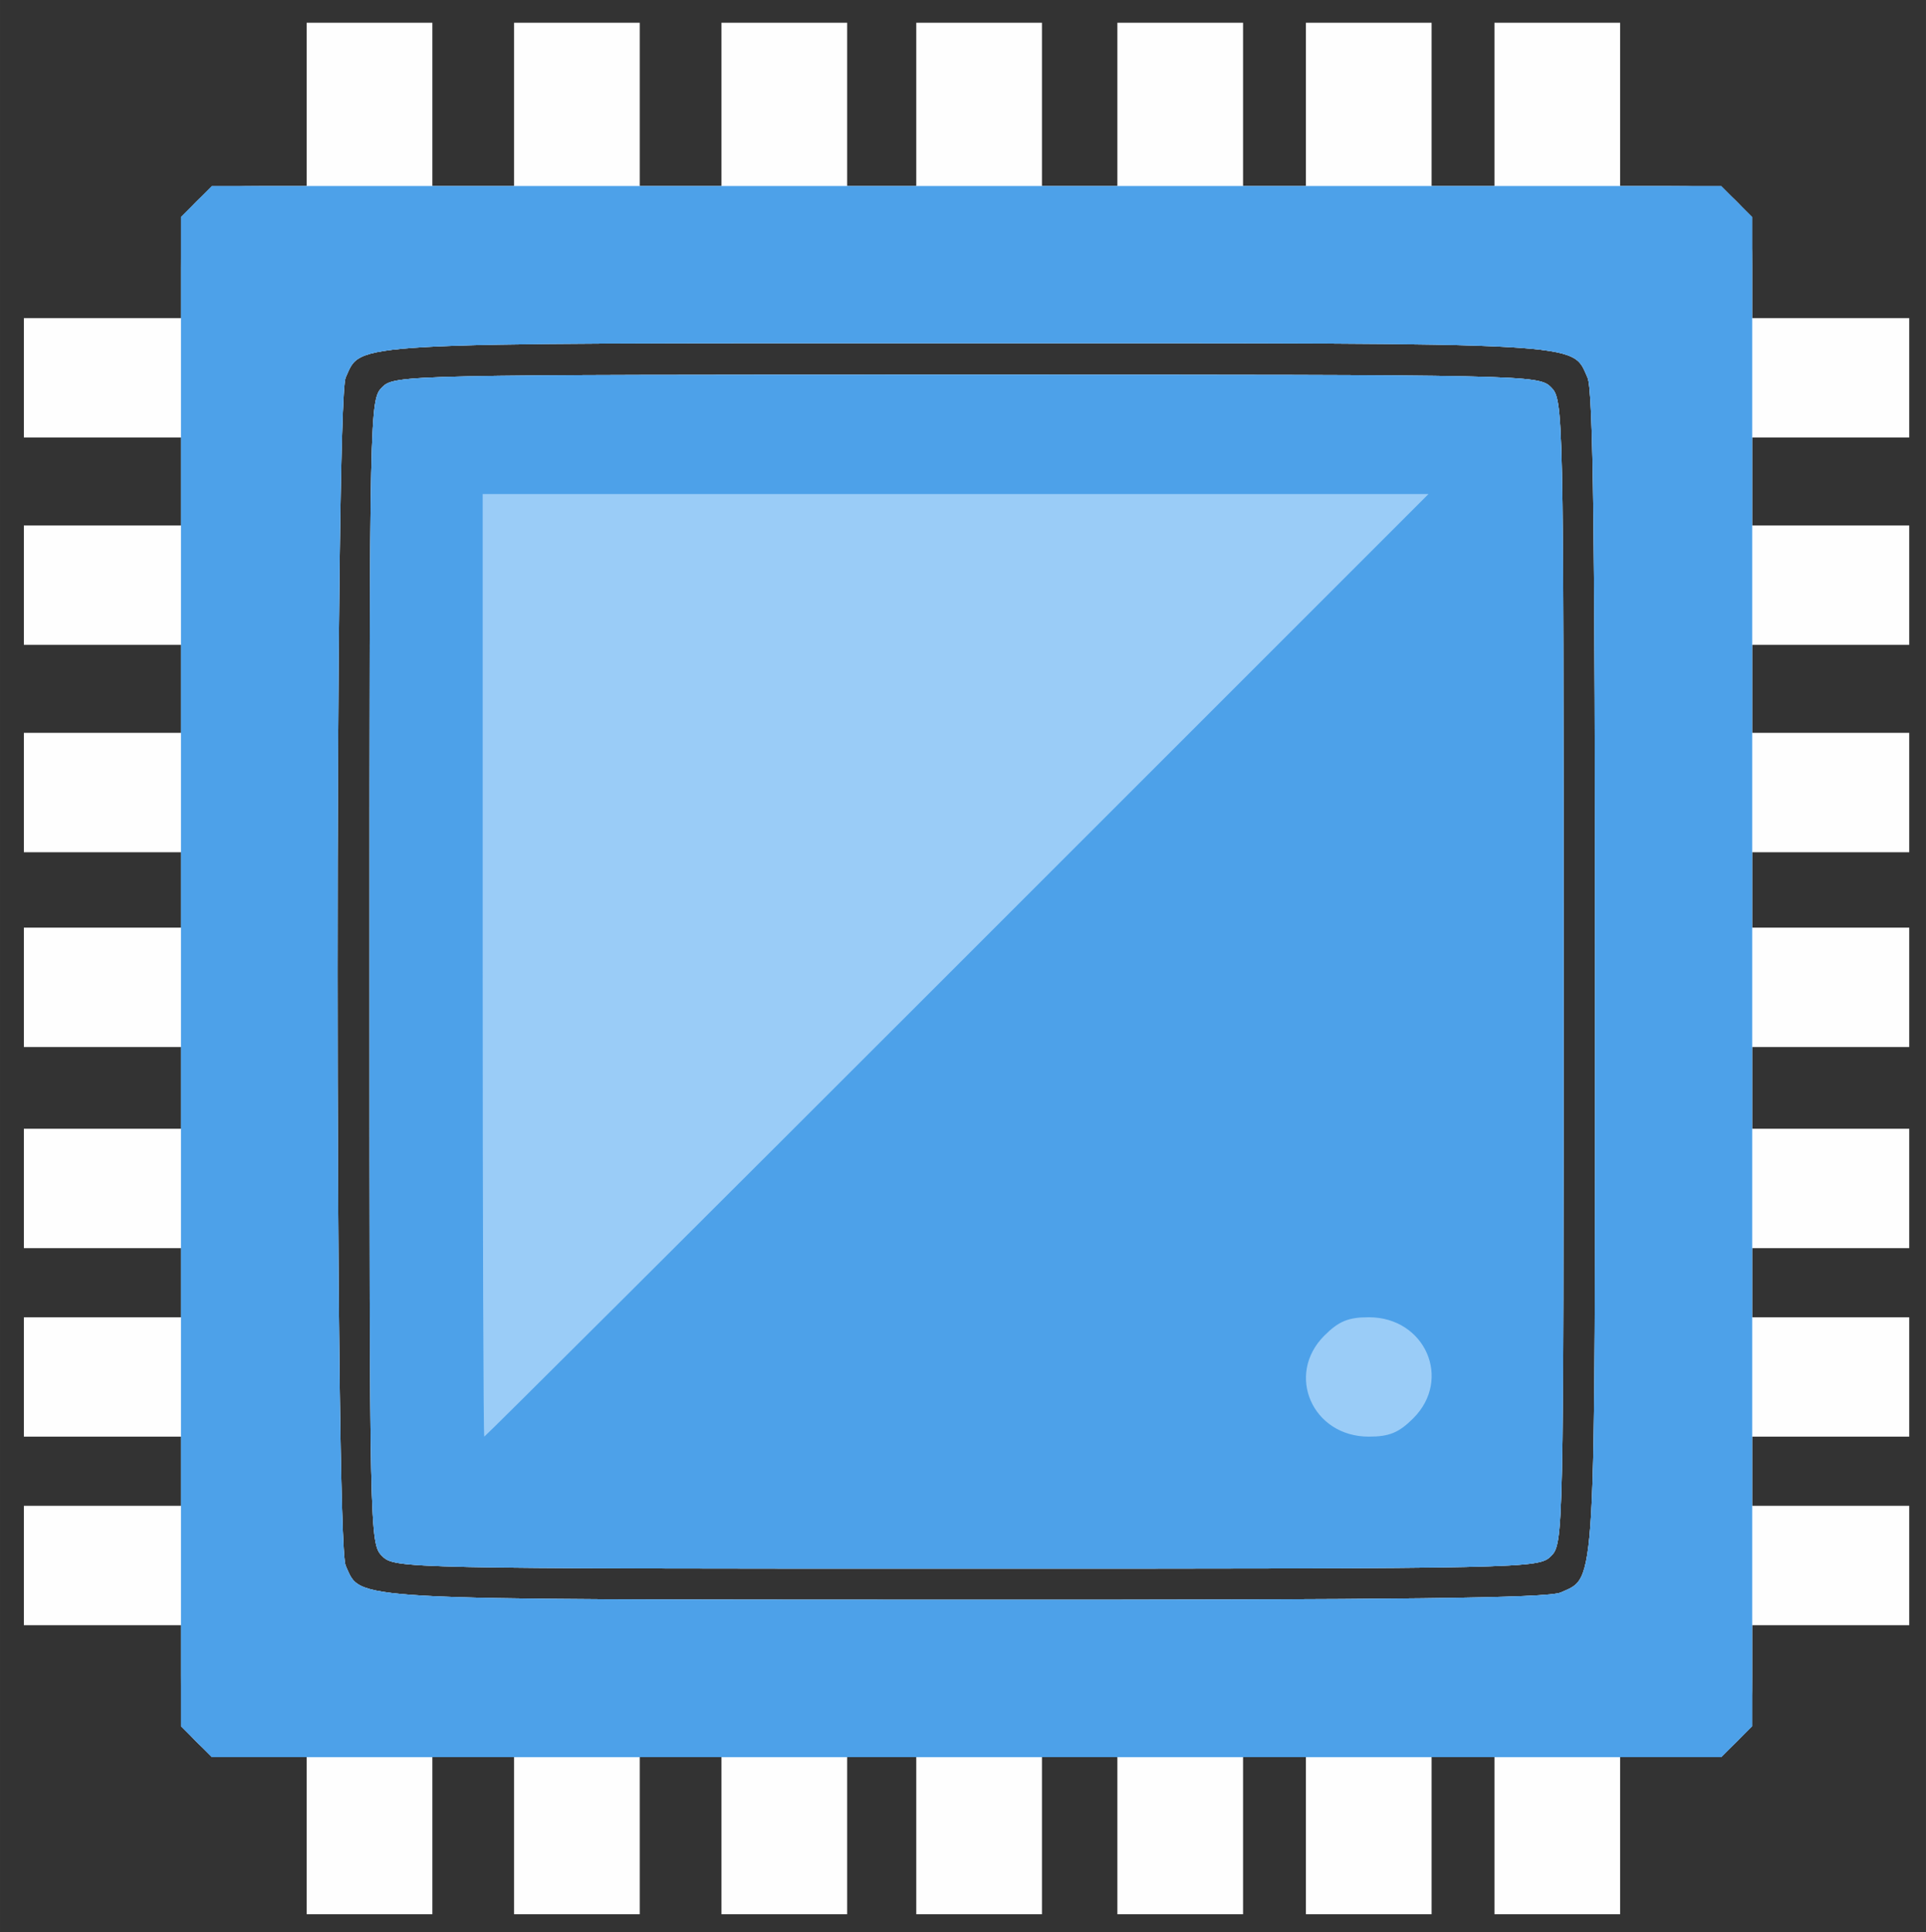 <?xml version="1.0" encoding="UTF-8"?>
<!-- Created with Inkscape (http://www.inkscape.org/) -->
<svg width="400" height="401.33" version="1.1" viewBox="0 0 400 401.333" xmlns="http://www.w3.org/2000/svg" xmlns:cc="http://creativecommons.org/ns#" xmlns:dc="http://purl.org/dc/elements/1.1/" xmlns:rdf="http://www.w3.org/1999/02/22-rdf-syntax-ns#">
 <rect x="0" y="0" width="400" height="401.333" fill="#333333" stroke="none"/>
 <g stroke-width="1.305">
  <path d="m63.69 381.28v-16.315h-9.848c-8.716 0-10.217-0.368-13.052-3.204-2.87-2.87-3.204-4.296-3.204-13.705v-10.501h-32.63v-24.799h32.63v-14.357h-32.63v-24.799h32.63v-14.357h-32.63v-24.799h32.63v-16.968h-32.63v-24.799h32.63v-15.663h-32.63v-24.799h32.63v-18.273h-32.63v-24.799h32.63v-18.273h-32.63v-24.799h32.63v-10.501c0-9.409 0.333-10.834 3.204-13.705 2.835-2.835 4.336-3.204 13.052-3.204h9.848v-33.936h26.104v33.936h16.968v-33.936h26.104v33.936h16.968v-33.936h26.104v33.936h14.357v-33.936h26.104v33.936h15.663v-33.936h26.104v33.936h13.052v-33.936h26.104v33.936h13.052v-33.936h26.104v33.936h10.501c9.409 0 10.834 0.333 13.705 3.204 2.87 2.87 3.204 4.296 3.204 13.705v10.501h32.63v24.799h-32.63v18.273h32.63v24.799h-32.63v18.273h32.63v24.799h-32.63v15.663h32.63v24.799h-32.63v16.968h32.63v24.799h-32.63v14.357h32.63v24.799h-32.63v14.357h32.63v24.799h-32.63v10.501c0 9.409-0.333 10.834-3.204 13.705-2.87 2.87-4.296 3.204-13.705 3.204h-10.501v32.63h-26.104v-32.63h-13.052v32.63h-26.104v-32.63h-13.052v32.63h-26.104v-32.63h-15.663v32.63h-26.104v-32.63h-14.357v32.63h-26.104v-32.63h-16.968v32.63h-26.104v-32.63h-16.968v32.63h-26.104zm260.43-50.505c7.418-3.38 7.142 1.589 7.142-128.84 0-90.321-0.386-120.93-1.559-123.51-3.38-7.418 1.6-7.142-128.96-7.142-130.56 0-125.58-0.276-128.96 7.142-2.244 4.926-2.248 241.82-0.004 246.75 3.338 7.327-1.821 7.042 128.58 7.098 90.62 0.039 121.19-0.333 123.77-1.507zm-244.76-7.577c-2.572-2.572-2.61-4.351-2.61-121.38 0-117.03 0.038-118.81 2.61-121.38 2.572-2.572 4.351-2.61 121.38-2.61 117.03 0 118.81 0.038 121.38 2.61 2.572 2.572 2.61 4.351 2.61 121.38 0 117.03-0.038 118.81-2.61 121.38-2.572 2.572-4.351 2.61-121.38 2.61-117.03 0-118.81-0.038-121.38-2.61z" fill="#fefefe"/>
  <path d="m40.79 361.76-3.204-3.204v-313.49l3.204-3.204 3.204-3.204h313.49l3.204 3.204 3.204 3.204v313.49l-3.204 3.204-3.204 3.204h-313.49zm283.33-30.986c7.418-3.38 7.142 1.589 7.142-128.84 0-90.321-0.386-120.93-1.559-123.51-3.38-7.418 1.6-7.142-128.96-7.142-130.56 0-125.58-0.276-128.96 7.142-2.244 4.926-2.248 241.82-0.004 246.75 3.338 7.327-1.821 7.042 128.58 7.098 90.62 0.039 121.19-0.333 123.77-1.507zm-244.76-7.577c-2.572-2.572-2.61-4.351-2.61-121.38 0-117.03 0.038-118.81 2.61-121.38 2.572-2.572 4.351-2.61 121.38-2.61 117.03 0 118.81 0.038 121.38 2.61 2.572 2.572 2.61 4.351 2.61 121.38 0 117.03-0.038 118.81-2.61 121.38-2.572 2.572-4.351 2.61-121.38 2.61-117.03 0-118.81-0.038-121.38-2.61z" fill="#9accf7"/>
  <path d="m40.79 361.76-3.204-3.204v-313.49l3.204-3.204 3.204-3.204h313.49l3.204 3.204 3.204 3.204v313.49l-3.204 3.204-3.204 3.204h-313.49zm283.33-30.986c7.418-3.38 7.142 1.589 7.142-128.84 0-90.321-0.386-120.93-1.559-123.51-3.38-7.418 1.6-7.142-128.96-7.142-130.56 0-125.58-0.276-128.96 7.142-2.244 4.926-2.248 241.82-0.004 246.75 3.338 7.327-1.821 7.042 128.58 7.098 90.62 0.039 121.19-0.333 123.77-1.507zm-244.76-7.577c-2.572-2.572-2.61-4.351-2.61-121.38 0-117.03 0.038-118.81 2.61-121.38 2.572-2.572 4.351-2.61 121.38-2.61 117.03 0 118.81 0.038 121.38 2.61 2.572 2.572 2.61 4.351 2.61 121.38 0 117.03-0.038 118.81-2.61 121.38-2.572 2.572-4.351 2.61-121.38 2.61-117.03 0-118.81-0.038-121.38-2.61zm119.43-122.69 97.884-97.891h-196.43v97.891c0 53.84 0.148 97.891 0.33 97.891s44.378-44.051 98.214-97.891zm94.728 94.076c8.123-8.123 2.462-20.984-9.237-20.984-4.252 0-6.245 0.823-9.237 3.815-8.123 8.123-2.462 20.984 9.237 20.984 4.252 0 6.245-0.823 9.237-3.815z" fill="#4da1e9"/>
 </g>
</svg>
